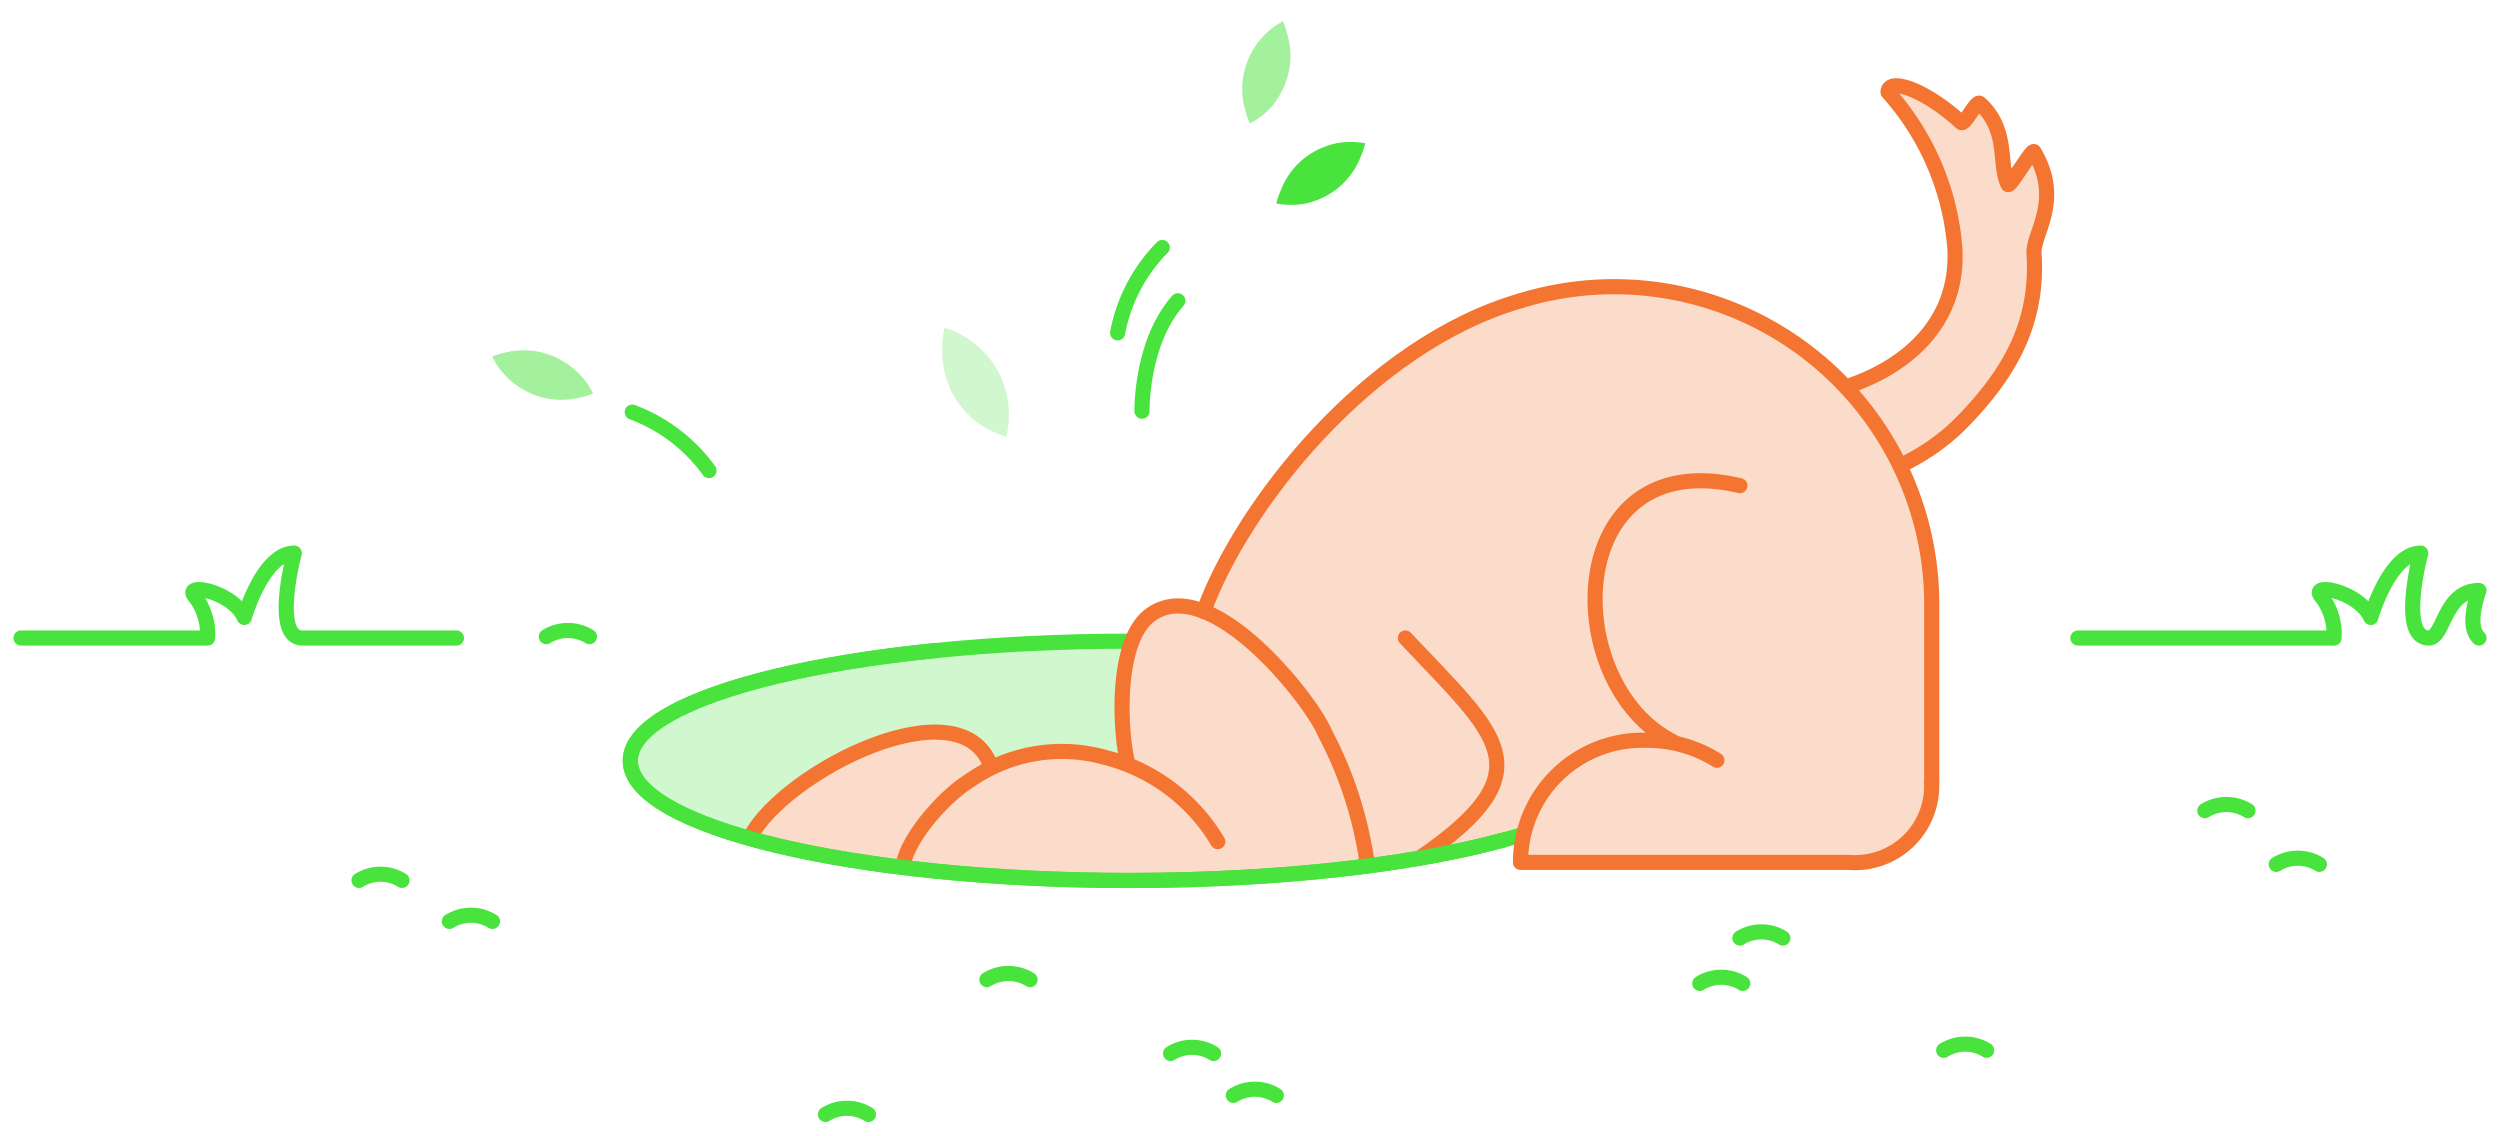 <svg id="emojipicker_illustration" data-name="Layer 1" xmlns="http://www.w3.org/2000/svg" viewBox="0 0 165.24 75.06"><defs><style type="text/css">.cls-1,.cls-5,.cls-6{fill:#48e33d;}.cls-1,.cls-3{opacity:0.25;}.cls-2,.cls-4{fill:none;stroke-linecap:round;stroke-linejoin:round;}.cls-2{stroke:#48e33d;}.cls-3{fill:#f37531;}.cls-4{stroke:#f37531;}.cls-6{opacity:0.5;}</style></defs><path class="cls-1" d="M48.09,55C44,53.66,41.64,52,41.64,50.28c0-4.37,14.78-7.91,33-7.91l-.33,2-.17,2.5.31,3.74-4.11-1.06-4.45,1.06-1.07-1.17-2.58-1-3.41.31-4,1.86-3,2.13-2.28,2.52S48.35,55.06,48.09,55Z"/><path class="cls-2" d="M100.5,55.2c-6,1.82-15.38,3-25.84,3-18.24,0-33-3.54-33-7.91s14.78-7.91,33-7.91"/><polygon class="cls-3" points="50.21 54.23 51.44 53.04 53.24 51.62 55.01 50.6 56.75 49.58 58.85 48.78 60.3 48.44 61.9 48.42 64.51 49.26 65.48 50.72 68.15 49.94 71.82 49.78 74.47 50.59 74.24 45.04 75.48 40.87 77.86 40.06 79.56 40.41 80.34 38.53 84.72 31.12 90.03 25.88 93.27 23.37 96.36 21.66 100.92 19.76 105.43 18.98 110.11 19.21 114.09 20.27 118.5 22.56 121.26 24.81 122.44 25.39 124.97 24.21 127.77 21.66 129.23 17.47 128.64 12.99 126.4 8.16 124.87 5.7 127.67 6.61 129.23 7.75 130.49 7.15 131.67 7.82 132.24 9.39 132.51 11.46 133.38 11.46 134.46 10.05 135.07 11.46 135.07 12.91 135.07 15.14 134.44 16.79 134.14 20.58 132.69 23.53 131.31 26.09 129.81 27.78 128.47 29 125.59 30.77 127.04 33.75 127.61 38.2 127.62 41.38 127.67 45.08 127.69 48.5 127.67 50.45 127.67 52.27 127.04 54.05 126.59 55.33 125.52 56.22 123.2 57.13 117.88 57.02 100.5 57.02 100.5 54.69 99.13 55.06 98.69 55.7 93.82 56.72 82.1 57.98 71.78 57.98 59.66 57.33 54.06 56.46 49.52 55.55 50.21 54.23"/><path class="cls-4" d="M127.67,51.71A5.06,5.06,0,0,1,122.21,57H100.5"/><path class="cls-4" d="M79.56,40.41c2.54-7,10.87-17.62,20.94-20.53"/><path class="cls-4" d="M100.5,56.93a8.06,8.06,0,0,1,8.33-8,8.68,8.68,0,0,1,4.65,1.32"/><path class="cls-4" d="M110.63,49.05C103,45.28,103.2,29.31,115,32.1"/><path class="cls-4" d="M59.66,57.32c.3-2,2.85-4.76,4.41-5.71A10.58,10.58,0,0,1,73,50.05a12.11,12.11,0,0,1,7.49,5.58"/><path class="cls-4" d="M65.48,50.61c-2-5.48-13.62.38-15.9,4.72"/><path class="cls-4" d="M125.59,30.77a13.86,13.86,0,0,0,4.22-3c2.89-3,4.94-6.31,4.63-11-.09-1.34,1.92-3.52,0-6.74-.12-.21-1.61,2.38-1.72,2.16-.65-1.34.09-3.57-1.86-5.35-.23-.22-1,1.46-1.24,1.25-2.34-2.15-4.78-3-4.83-2a17.51,17.51,0,0,1,4.42,10.34c.26,4.91-3.24,7.74-6.79,9"/><path class="cls-4" d="M100.5,19.88a21,21,0,0,1,27.18,20c0,3.65,0,9,0,11.82"/><path class="cls-4" d="M92.89,42.17c6.08,6.47,9.42,8.73.93,14.55"/><path class="cls-4" d="M74.53,50.42c-.56-2.35-.75-8.07,1.46-9.74,3.94-3,10.71,5.61,11.59,7.79a26.09,26.09,0,0,1,2.57,7.32q.15.74.24,1.44"/><path class="cls-2" d="M99.45,55.5c-6,1.65-14.91,2.69-24.79,2.69-18.24,0-33-3.54-33-7.91C41.64,47,50,44.19,61.81,43"/><path class="cls-2" d="M128.47,69.42a2.68,2.68,0,0,1,2.84,0"/><path class="cls-2" d="M145.73,53.58a2.7,2.7,0,0,1,2.85,0"/><path class="cls-2" d="M150.45,57.13a2.7,2.7,0,0,1,2.85,0"/><path class="cls-2" d="M65.23,64.75a2.7,2.7,0,0,1,2.85,0"/><path class="cls-2" d="M29.7,60.9a2.7,2.7,0,0,1,2.85,0"/><path class="cls-2" d="M36.11,42.08a2.7,2.7,0,0,1,2.85,0"/><path class="cls-2" d="M23.73,58.19a2.68,2.68,0,0,1,2.84,0"/><path class="cls-2" d="M115,62a2.68,2.68,0,0,1,2.84,0"/><path class="cls-2" d="M112.35,65a2.68,2.68,0,0,1,2.84,0"/><path class="cls-2" d="M54.56,73.66a2.68,2.68,0,0,1,2.84,0"/><path class="cls-2" d="M77.37,69.63a2.68,2.68,0,0,1,2.84,0"/><path class="cls-2" d="M81.52,72.4a2.68,2.68,0,0,1,2.84,0"/><path class="cls-2" d="M1.39,42.17H13.72a4.12,4.12,0,0,0-.81-2.71c-.93-1,2.43-.42,3.24,1.35,0,0,1.22-4.25,3.3-4.25,0,0-1.5,5.61.54,5.61H30.17"/><path class="cls-2" d="M154.27,42.17a4.06,4.06,0,0,0-.81-2.71c-.93-1,2.43-.42,3.24,1.35,0,0,1.22-4.25,3.3-4.25,0,0-1.5,5.61.54,5.61,1,0,1-3.14,3.31-3.14,0,0-.9,2.32,0,3.14"/><line class="cls-2" x1="137.34" y1="42.17" x2="154.12" y2="42.17"/><path class="cls-2" d="M75.48,27.18s-.09-4.51,2.37-7.3"/><path class="cls-2" d="M73.87,22a10.94,10.94,0,0,1,2.95-5.64"/><path class="cls-1" d="M62.43,21.66a6.6,6.6,0,0,0,.3,3.87,5.94,5.94,0,0,0,1.79,2.34,6.2,6.2,0,0,0,2,1,7,7,0,0,0,.15-1.07A5.92,5.92,0,0,0,64.4,22.7,5.81,5.81,0,0,0,62.43,21.66Z"/><path class="cls-5" d="M84.36,13.45a5.09,5.09,0,0,1,.3-.88,5,5,0,0,1,1.41-2,5.22,5.22,0,0,1,2.26-1.1,5.34,5.34,0,0,1,1.9,0,5.2,5.2,0,0,1-.29.88,5,5,0,0,1-1.41,2,5.14,5.14,0,0,1-2.27,1.11A5.34,5.34,0,0,1,84.36,13.45Z"/><path class="cls-6" d="M82.61,8.16a4.42,4.42,0,0,1-.3-.88,4.92,4.92,0,0,1-.1-2.41,5.15,5.15,0,0,1,1.1-2.27,5.48,5.48,0,0,1,1.48-1.2,4.66,4.66,0,0,1,.3.88,4.92,4.92,0,0,1,.1,2.41A5.27,5.27,0,0,1,84.09,7,5,5,0,0,1,82.61,8.16Z"/><path class="cls-6" d="M39.2,26a5,5,0,0,1-.89.28,5.09,5.09,0,0,1-2.42,0,5.27,5.27,0,0,1-2.22-1.19,5.38,5.38,0,0,1-1.14-1.52,5.21,5.21,0,0,1,.88-.27,5.05,5.05,0,0,1,2.42,0,5.22,5.22,0,0,1,2.22,1.2A5,5,0,0,1,39.2,26Z"/><path class="cls-2" d="M46.86,31.1a11,11,0,0,0-5.07-3.86"/></svg>